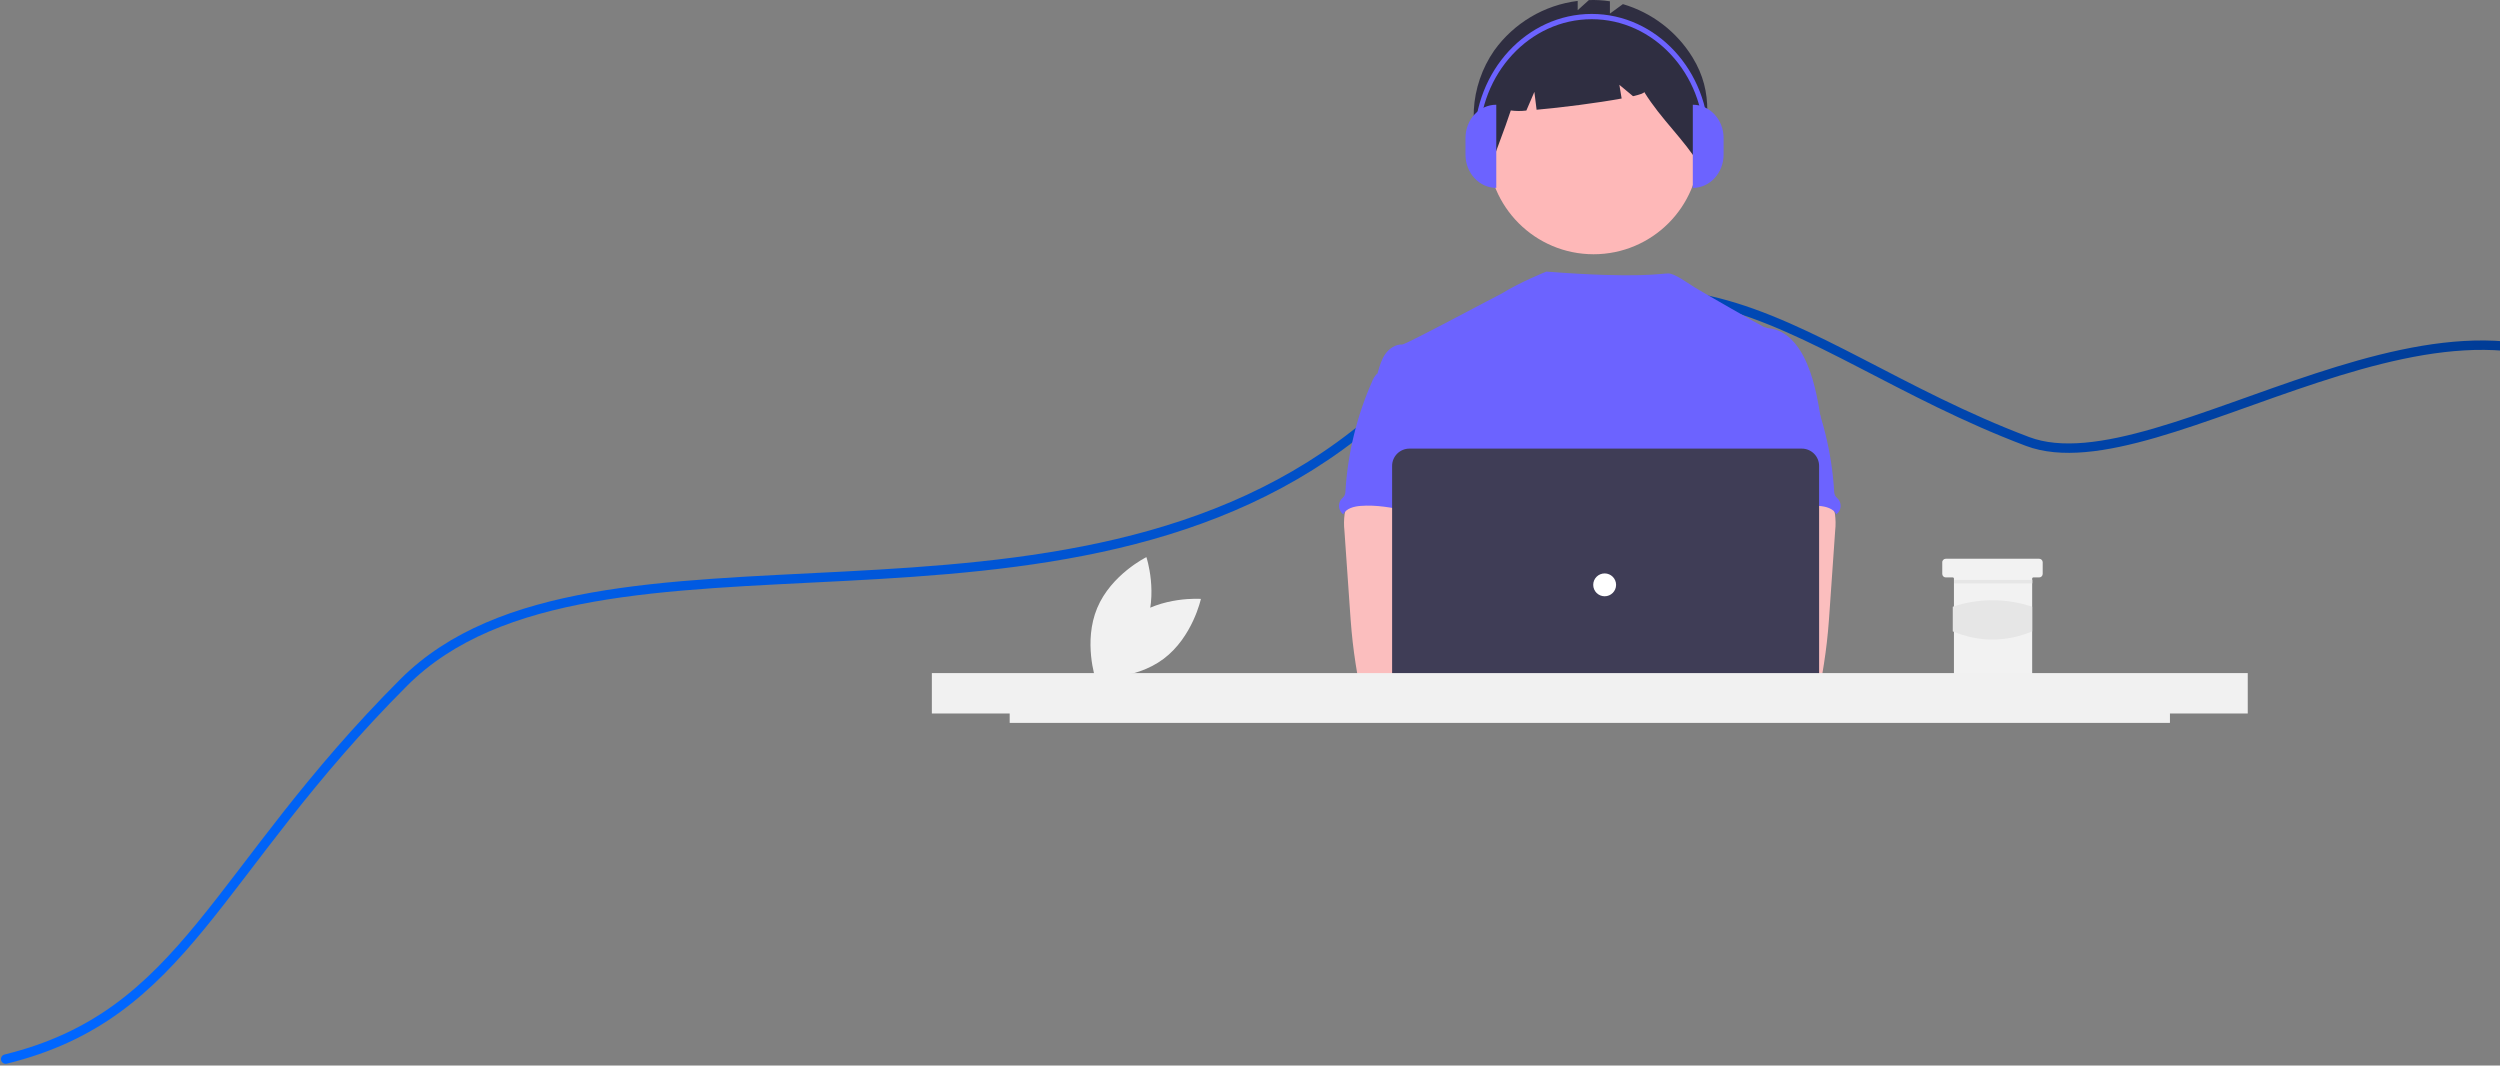 <svg width="1328" height="566" viewBox="0 0 1328 566" fill="none" xmlns="http://www.w3.org/2000/svg">
<rect x="0" y="0" width="1328" height="566" fill="#808080" stroke="none"/>
<path d="M3 562.59C99 539 113.5 463.5 214.5 362.5C315.5 261.5 567 358.91 727 225C887 91.09 943.5 184.123 1077 234.5C1148.2 261.368 1309.14 124.32 1396.5 214.5" stroke="url(#paint0_linear)" stroke-width="5" stroke-linecap="round"/>
<path d="M601.63 328.112C586.108 339.675 581.709 360.02 581.709 360.02C581.709 360.02 602.476 361.618 617.998 350.055C633.52 338.491 637.919 318.146 637.919 318.146C637.919 318.146 617.152 316.549 601.63 328.112Z" fill="#F1F1F1"/>
<path d="M608.095 333.541C600.635 351.394 581.952 360.595 581.952 360.595C581.952 360.595 575.364 340.849 582.824 322.995C590.284 305.142 608.967 295.942 608.967 295.942C608.967 295.942 615.555 315.688 608.095 333.541Z" fill="#F1F1F1"/>
<path d="M1085.08 298.67V304.869C1085.07 305.362 1084.88 305.833 1084.53 306.181C1084.18 306.53 1083.71 306.726 1083.22 306.729H1080.11C1080.03 306.729 1079.95 306.745 1079.88 306.776C1079.8 306.807 1079.73 306.852 1079.67 306.91C1079.62 306.968 1079.57 307.036 1079.54 307.111C1079.51 307.187 1079.49 307.267 1079.49 307.349V358.186C1079.49 358.678 1079.29 359.15 1078.95 359.498C1078.6 359.846 1078.13 360.043 1077.63 360.045H1039.79C1039.3 360.045 1038.82 359.849 1038.47 359.5C1038.13 359.152 1037.93 358.679 1037.93 358.186V307.349C1037.93 307.185 1037.86 307.027 1037.75 306.911C1037.63 306.795 1037.47 306.729 1037.31 306.729H1033.59C1033.09 306.729 1032.62 306.533 1032.27 306.184C1031.92 305.835 1031.73 305.362 1031.73 304.869V298.67C1031.72 298.425 1031.77 298.183 1031.87 297.957C1031.96 297.732 1032.1 297.526 1032.27 297.354C1032.44 297.181 1032.65 297.044 1032.87 296.951C1033.1 296.857 1033.34 296.809 1033.59 296.81H1083.22C1083.71 296.811 1084.18 297.008 1084.53 297.356C1084.88 297.704 1085.08 298.177 1085.08 298.67Z" fill="#F2F2F2"/>
<path d="M1079.55 308.031H1037.98V309.891H1079.55V308.031Z" fill="#E6E6E6"/>
<path d="M1079.49 335.399C1065.58 341.151 1051.52 341.214 1037.31 335.399V322.296C1050.99 317.702 1065.81 317.702 1079.49 322.296V335.399Z" fill="#E6E6E6"/>
<path d="M846.519 135.057C877.567 135.057 902.737 109.904 902.737 78.876C902.737 47.847 877.567 22.694 846.519 22.694C815.47 22.694 790.3 47.847 790.3 78.876C790.3 109.904 815.47 135.057 846.519 135.057Z" fill="#FEB8B8"/>
<path d="M899.028 30.407C890.622 16.767 877.466 6.717 862.09 2.19L855.188 7.223V0.688C851.495 0.123 847.758 -0.095 844.025 0.038L838.07 5.422V0.485C829.254 1.58 820.761 4.488 813.125 9.027C805.49 13.566 798.878 19.636 793.707 26.855C780.776 45.485 778.594 71.402 791.312 90.181C794.803 79.458 799.041 69.397 802.533 58.676C805.277 59.05 808.058 59.063 810.806 58.716L815.053 48.811L816.24 58.297C829.406 57.151 848.934 54.634 861.416 52.328L860.202 45.05L867.463 51.097C871.287 50.218 873.558 49.42 873.37 48.81C882.653 63.765 894.014 73.317 903.296 88.273C906.821 67.185 910.879 49.65 899.028 30.407Z" fill="#2F2E41"/>
<path d="M967.429 223.348C965.496 211.726 963.502 199.88 958.097 189.409C954.544 182.551 948.905 176.016 941.303 174.66C939.805 174.526 938.334 174.186 936.93 173.648C934.702 172.576 904.769 155.5 900.012 152.525C895.927 149.972 889.478 145.245 886.227 145.245C882.956 145.173 870.413 148.09 821.458 144.266C821.458 144.266 808.009 149.563 797.603 155.987C797.445 155.883 746.791 183.066 744.888 182.994C741.284 182.843 737.935 185.148 735.868 188.052C733.803 190.956 732.834 194.551 731.82 198.027C742.883 222.649 753.006 247.302 764.07 271.924C764.589 272.852 764.864 273.895 764.871 274.957C764.648 276.059 764.178 277.096 763.494 277.99C758.068 286.7 758.241 297.656 758.833 307.893C759.427 318.131 760.16 328.944 755.582 338.12C754.337 340.64 752.717 342.946 751.533 345.465C748.759 351.171 747.757 369.42 749.377 375.55L952.34 381.361C947.976 369.373 967.429 223.348 967.429 223.348Z" fill="#6C63FF"/>
<path d="M714.276 273.016C713.871 275.944 713.83 278.91 714.154 281.848L717.063 323.597C717.336 327.532 717.605 331.457 717.975 335.382C718.673 343 719.715 350.557 721.009 358.102C721.039 359.174 721.492 360.19 722.27 360.928C723.048 361.665 724.087 362.064 725.159 362.037C737.965 364.745 751.195 364.637 764.263 363.899C784.206 362.787 835.225 360.682 838.342 356.636C841.459 352.589 839.643 346.044 835.579 342.772C831.514 339.5 764.186 331.523 764.186 331.523C764.844 326.313 766.829 321.407 768.711 316.46C772.093 307.687 775.251 298.626 775.312 289.228C775.373 279.83 771.83 269.949 764.126 264.565C757.789 260.145 749.63 259.325 741.907 259.507C736.289 259.668 726.581 258.323 721.449 260.518C717.388 262.305 715.034 269.042 714.276 273.016Z" fill="#FBBEBE"/>
<path d="M731.234 198.776C730.248 199.808 729.484 201.03 728.987 202.368C720.805 220.796 715.972 240.534 714.715 260.656C714.737 261.637 714.51 262.608 714.057 263.478C713.609 264.058 713.111 264.596 712.569 265.087C712.095 265.647 711.737 266.295 711.515 266.994C711.292 267.693 711.21 268.429 711.272 269.16C711.334 269.89 711.539 270.602 711.877 271.253C712.214 271.905 712.676 272.483 713.237 272.956C713.329 273.034 713.423 273.108 713.52 273.18C715.19 270.039 719.188 269.012 722.742 268.739C739.758 267.394 756.38 275.305 773.447 274.708C772.242 270.55 770.511 266.554 769.529 262.346C765.186 243.662 776.017 223.319 769.377 205.322C768.05 201.721 765.834 198.18 762.342 196.602C760.896 196.019 759.383 195.619 757.837 195.411C753.525 194.632 744.94 191.304 740.771 192.639C739.232 193.135 738.625 194.581 737.349 195.455C735.411 196.692 732.84 197.147 731.234 198.776Z" fill="#6C63FF"/>
<path d="M967.551 260.518C962.419 258.323 952.711 259.668 947.092 259.507C939.37 259.325 931.211 260.145 924.874 264.565C917.17 269.949 913.627 279.83 913.688 289.228C913.749 298.626 916.907 307.687 920.289 316.46C922.171 321.407 924.156 326.313 924.813 331.523C924.813 331.523 857.486 339.5 853.421 342.772C849.357 346.044 847.541 352.589 850.658 356.636C853.775 360.682 951.035 364.745 963.841 362.037C964.913 362.064 965.952 361.665 966.73 360.928C967.508 360.19 967.961 359.174 967.991 358.102C969.285 350.557 970.327 343 971.025 335.382C971.395 331.457 971.664 327.532 971.937 323.597L974.846 281.848C975.17 278.91 975.129 275.944 974.724 273.016C973.966 269.042 971.612 262.305 967.551 260.518Z" fill="#FBBEBE"/>
<path d="M951.651 195.455C950.375 194.581 949.768 193.135 948.229 192.639C944.06 191.304 935.475 194.632 931.163 195.411C929.617 195.619 928.104 196.019 926.658 196.602C923.166 198.18 920.95 201.721 919.623 205.322C912.983 223.319 923.814 243.662 919.471 262.346C918.489 266.554 916.758 270.55 915.553 274.708C932.62 275.305 949.242 267.394 966.258 268.739C969.812 269.012 973.81 270.039 975.48 273.18C975.577 273.108 975.671 273.034 975.763 272.956C976.324 272.483 976.786 271.905 977.124 271.253C977.461 270.602 977.666 269.89 977.728 269.16C977.79 268.429 977.708 267.693 977.485 266.994C977.263 266.296 976.905 265.647 976.431 265.087C975.889 264.596 975.391 264.058 974.943 263.478C974.49 262.608 974.263 261.637 974.286 260.656C973.028 240.534 968.195 220.796 960.013 202.368C959.517 201.03 958.752 199.808 957.766 198.776C956.16 197.147 953.589 196.692 951.651 195.455Z" fill="#6C63FF"/>
<path d="M829.868 364.031C838.249 364.031 845.042 357.242 845.042 348.868C845.042 340.493 838.249 333.704 829.868 333.704C821.488 333.704 814.695 340.493 814.695 348.868C814.695 357.242 821.488 364.031 829.868 364.031Z" fill="#FBBEBE"/>
<path d="M863.467 364.031C871.847 364.031 878.64 357.242 878.64 348.868C878.64 340.493 871.847 333.704 863.467 333.704C855.087 333.704 848.293 340.493 848.293 348.868C848.293 357.242 855.087 364.031 863.467 364.031Z" fill="#FBBEBE"/>
<path d="M957.129 383.037H748.669C746.235 383.034 743.901 382.066 742.18 380.347C740.459 378.627 739.491 376.295 739.488 373.863V247.48C739.491 245.047 740.459 242.716 742.18 240.996C743.901 239.276 746.235 238.309 748.669 238.306H957.129C959.563 238.309 961.896 239.276 963.617 240.996C965.338 242.716 966.306 245.047 966.309 247.48V373.863C966.306 376.295 965.338 378.627 963.617 380.347C961.896 382.066 959.563 383.034 957.129 383.037Z" fill="#3F3D56"/>
<path d="M852.393 316.741C855.747 316.741 858.467 314.024 858.467 310.671C858.467 307.319 855.747 304.602 852.393 304.602C849.039 304.602 846.319 307.319 846.319 310.671C846.319 314.024 849.039 316.741 852.393 316.741Z" fill="white"/>
<path d="M1194 357.545H495V379.01H536.345V384H1152.67V379.01H1194V357.545Z" fill="#F1F1F1"/>
<path d="M794.822 99.816C785.789 99.816 778.466 91.903 778.466 82.142V73.306C778.466 63.545 785.789 55.633 794.822 55.633V99.816H794.822Z" fill="#6C63FF"/>
<path d="M899.218 55.633C908.251 55.633 915.574 63.545 915.574 73.306V82.142C915.574 91.903 908.251 99.816 899.218 99.816V55.633Z" fill="#6C63FF"/>
<path d="M907.789 74.695H905.193C905.193 39.133 878.418 10.201 845.506 10.201C812.594 10.201 785.819 39.133 785.819 74.695H783.224C783.224 37.587 811.163 7.397 845.506 7.397C879.849 7.397 907.789 37.587 907.789 74.695Z" fill="#6C63FF"/>
<defs>
<linearGradient id="paint0_linear" x1="1373" y1="43" x2="83" y2="577" gradientUnits="userSpaceOnUse">
<stop stop-color="#00398F"/>
<stop offset="1" stop-color="#0066FF"/>
</linearGradient>
</defs>
</svg>
